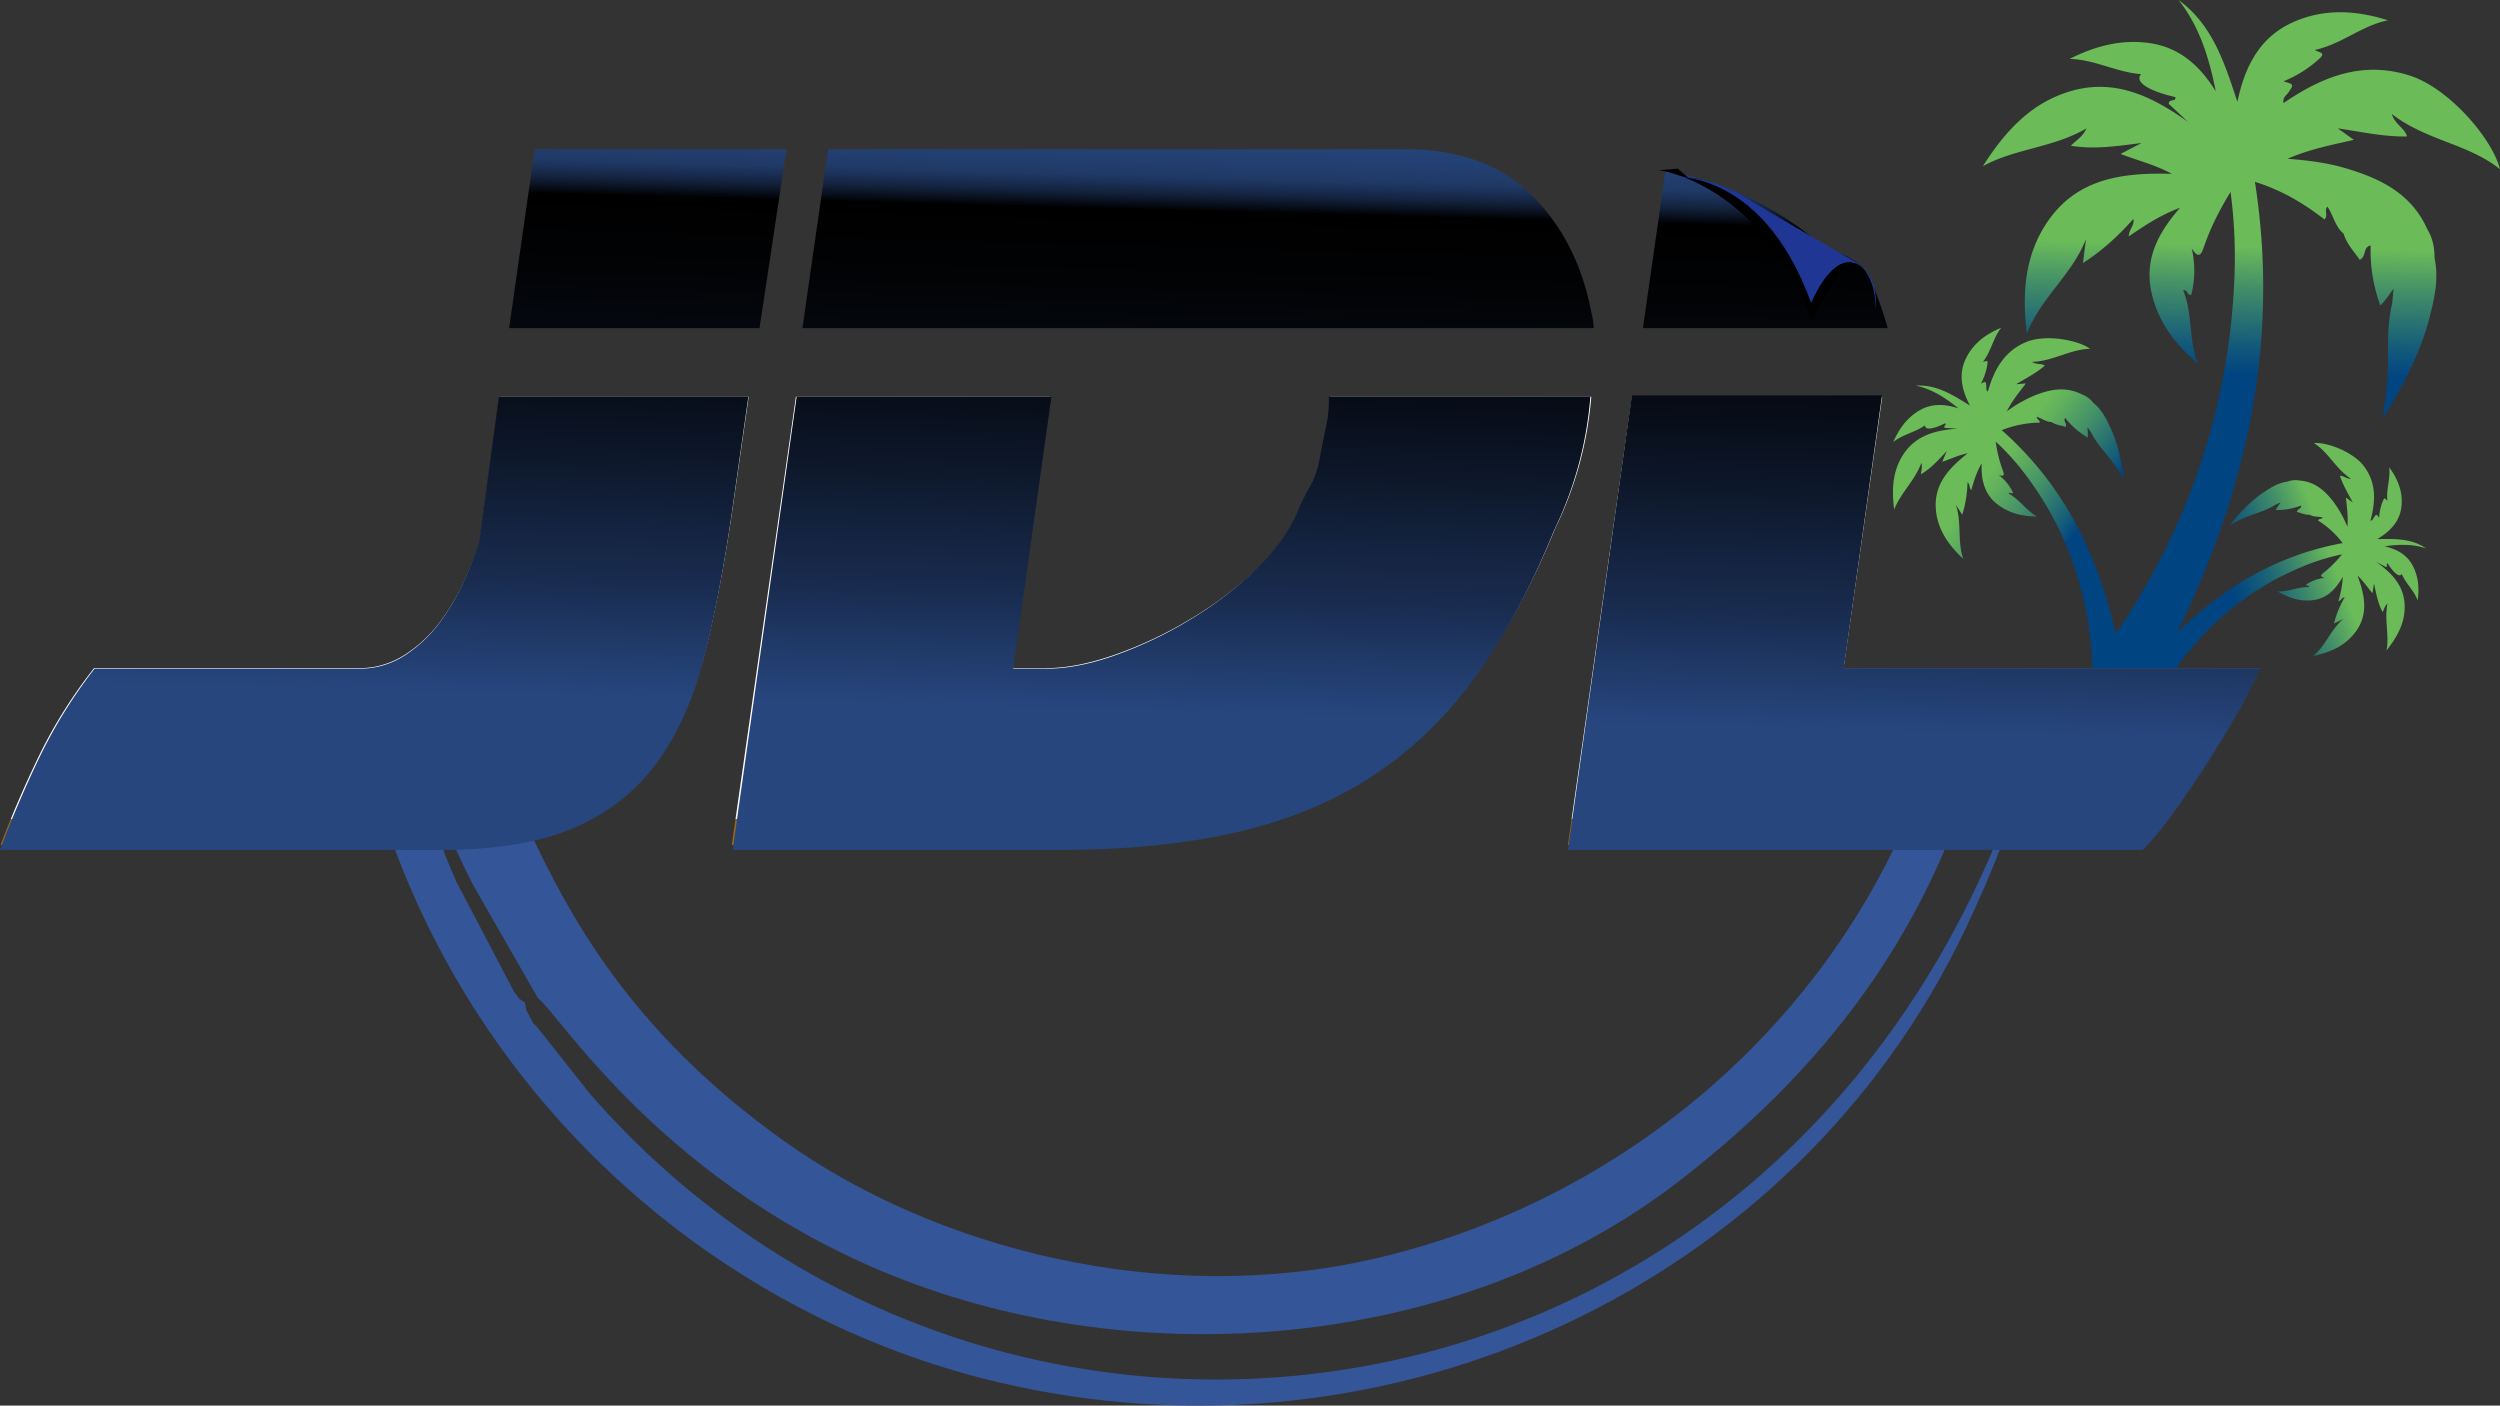 <svg id="Capa_1" data-name="Capa 1" xmlns="http://www.w3.org/2000/svg" xmlns:xlink="http://www.w3.org/1999/xlink" viewBox="0 0 1662 934.44"><rect x="0" y="0" width="1662" height="934.44" fill="#333333" stroke="none"/><defs><style>.cls-1{fill:url(#Degradado_sin_nombre_7);}.cls-2{fill:url(#Degradado_sin_nombre_9);}.cls-3{fill:url(#Degradado_sin_nombre_5);}.cls-4{fill:#345597;}.cls-11,.cls-12,.cls-13,.cls-4{fill-rule:evenodd;}.cls-5{fill:url(#Degradado_sin_nombre_3);}.cls-6{fill:url(#Degradado_sin_nombre_3-2);}.cls-7{fill:url(#Degradado_sin_nombre_3-3);}.cls-8{fill:url(#Degradado_sin_nombre_3-4);}.cls-9{fill:url(#Degradado_sin_nombre_3-5);}.cls-10{fill:none;}.cls-11{fill:url(#Degradado_sin_nombre_375);}.cls-13{fill:#1f3694;}</style><linearGradient id="Degradado_sin_nombre_7" x1="1474.29" y1="377.4" x2="1595.95" y2="471.15" gradientUnits="userSpaceOnUse"><stop offset="0" stop-color="#6bbc59"/><stop offset="0.07" stop-color="#60b05d"/><stop offset="0.21" stop-color="#439068"/><stop offset="0.39" stop-color="#155c79"/><stop offset="0.46" stop-color="#004481"/></linearGradient><linearGradient id="Degradado_sin_nombre_9" x1="1577.19" y1="492.49" x2="1751.02" y2="424.76" gradientUnits="userSpaceOnUse"><stop offset="0.26" stop-color="#004481"/><stop offset="0.31" stop-color="#084d7e"/><stop offset="0.41" stop-color="#1d6576"/><stop offset="0.52" stop-color="#408c69"/><stop offset="0.64" stop-color="#6bbc59"/></linearGradient><linearGradient id="Degradado_sin_nombre_5" x1="1632.04" y1="81.84" x2="1619.26" y2="557.95" gradientUnits="userSpaceOnUse"><stop offset="0.01" stop-color="#6bbc59"/><stop offset="0.29" stop-color="#6bbc59"/><stop offset="0.34" stop-color="#6bbc59"/><stop offset="0.4" stop-color="#428e68"/><stop offset="0.48" stop-color="#13597a"/><stop offset="0.52" stop-color="#004481"/></linearGradient><linearGradient id="Degradado_sin_nombre_3" x1="1411.1" y1="625.01" x2="1411.1" y2="356.19" gradientUnits="userSpaceOnUse"><stop offset="0" stop-color="#98681a"/><stop offset="0" stop-color="#d4d4d4"/><stop offset="0" stop-color="#fff"/><stop offset="0"/><stop offset="0" stop-color="#fff"/><stop offset="0.05" stop-color="#fff"/><stop offset="0.12" stop-color="#fff"/><stop offset="1" stop-color="#fff"/></linearGradient><linearGradient id="Degradado_sin_nombre_3-2" x1="935.44" y1="291.38" x2="935.44" y2="185.28" xlink:href="#Degradado_sin_nombre_3"/><linearGradient id="Degradado_sin_nombre_3-3" x1="911.19" y1="625.01" x2="911.19" y2="356.19" xlink:href="#Degradado_sin_nombre_3"/><linearGradient id="Degradado_sin_nombre_3-4" x1="430.66" y1="210.74" x2="430.66" y2="104.64" xlink:href="#Degradado_sin_nombre_3"/><linearGradient id="Degradado_sin_nombre_3-5" x1="388.04" y1="625.01" x2="388.04" y2="356.19" xlink:href="#Degradado_sin_nombre_3"/><linearGradient id="Degradado_sin_nombre_375" x1="903.96" y1="70.93" x2="889.2" y2="620.64" gradientUnits="userSpaceOnUse"><stop offset="0.13" stop-color="#26447a"/><stop offset="0.19" stop-color="#254378"/><stop offset="0.21" stop-color="#233f71"/><stop offset="0.23" stop-color="#203966"/><stop offset="0.24" stop-color="#1a2f55"/><stop offset="0.25" stop-color="#14233f"/><stop offset="0.26" stop-color="#0b1424"/><stop offset="0.27" stop-color="#010204"/><stop offset="0.27"/><stop offset="0.36" stop-color="#020305"/><stop offset="0.48" stop-color="#060b14"/><stop offset="0.6" stop-color="#0e192d"/><stop offset="0.74" stop-color="#192c50"/><stop offset="0.87" stop-color="#26457c"/><stop offset="0.88" stop-color="#27467e"/></linearGradient></defs><title>icon-jdl-actual-v2</title><path class="cls-1" d="M1474.29,408.72c1-1.25,2.17.69,3-.56a31.82,31.82,0,0,0-9.53-11.69c3.73,1.19,3.81-.16,2.82-2.77a89.8,89.8,0,0,1-4.83-19.49,162.2,162.2,0,0,1,18.67,20.48c28.08,36.67,42.62,78.26,45.35,124.21.16,2.74.26,5.47.32,8.2,6.79-.39,13.43-1,20-1.32C1540,464,1517.82,409.11,1469.75,366.61a70.77,70.77,0,0,1,25.24-5c.16-1.9-2-2.07-1.91-3.85,3.33,1,6.11,3.43,9.68,3.42,2.86,1.94,6.25,2.26,9.46,3.21,1.14-2.13-1.92-3.89-.23-5.88a52.43,52.43,0,0,0,14.9,13c.37-2.61-.13-4.61-.13-6.89l2.73,4c2.76,5.64,6.8,10.36,10.8,15.12a117.85,117.85,0,0,1,10.78,15.76c-1.7-12.46-4.21-24.66-9.75-36-2.67-5.67-5.66-11.11-10.72-15.09a17.57,17.57,0,0,0-7.75-5.69c-11.11-5.53-21.9-3.09-32.56,1.4a87.84,87.84,0,0,0-17.18,10c3.63-7.18,8.08-12.52,12.68-18.56l-6.41.51c6.38-3.95,13.09-7.27,19-12.36-2.32-1.67-5.25-.45-8.54-2.48,14.15-.44,25.4-8.47,38.67-8.68-8.17-6-29.59-9.75-42.14-4.67-14.9,6-21.7,18.49-25.86,33.11-1.48-1.11-.89-2.49-1-3.64-.31-3.21-.24-3.22-3.57-1.75a39.06,39.06,0,0,0,4.3-13.12c.42-3.09-1.19-1.5-3-1.27,5.57-7.08,6.71-15.92,12.18-22.66-10.13,4.12-18.53,10.3-23.41,20.26-5.12,10.46-3,20.75,2.65,31.5-11.68-7.33-22.45-14.12-35.94-13.28,10.9,2.3,19.83,8.26,28.33,15.14-9.07-3-18-3.57-26.46,1.59-8,4.85-13.18,12.09-16.93,20.72,6.33-5.1,14.52-6.39,21.09-11.09-.06,3.33,5.23,2.73,13.39-1.38,1.25,1.31-1.43,1.55-.29,3.08l8.57.49c-14.71,1.11-28.16,4.42-36.56,17.9-6.89,11.05-7.21,23.32-5.62,35.91,4.34-11.17,13.75-19.15,18.1-31.07.79,3-.1,5-.3,7.61,6.8-4,11.59-9.5,17.17-15.41l-3,7.13c5.61-1.87,10.63-4.41,17-5.7-12.72,10-22.68,20.78-21.22,37.57,1.16,13.46,8.62,23.66,18.17,32.7-4-11.7-.93-24.31-4.88-36l4.23,6.65A79.55,79.55,0,0,0,1447,401.2c1.64,1.31,1,3.44,2.46,5.35,1.78-6,3.36-11.68,6.91-17.88-.32,11.13,1.88,20.33,10.12,26.92,7.77,6.22,16.93,8.38,26.83,8.44C1486,420.09,1481.63,412.63,1474.29,408.72Z" transform="translate(-139 -80.64)"/><path class="cls-2" d="M1674.17,470.94c-.16-1.37-1.92-.46-2-1.75a27.49,27.49,0,0,1,12.31-4.4c-3.3-.79-2.75-1.83-.84-3.32a78.24,78.24,0,0,0,12.34-12.3,139.49,139.49,0,0,0-23,6.83c-37.26,14.61-66.73,38.94-89.41,71.82-1.35,2-2.65,3.94-3.93,5.94-4.85-3.34-9.48-6.78-14.23-10,35.23-41.3,76.36-72.08,131-82.06a61,61,0,0,0-16.41-15.06c.74-1.48,2.41-.64,3.15-2-2.91-.76-6.07-.2-8.7-1.8-3,.15-5.65-1.12-8.45-1.86.11-2.1,3.18-2,2.81-4.26a45.57,45.57,0,0,1-16.87,3c.9-2.11,2.17-3.37,3.2-5.06l-3.81,1.72c-4.58,2.94-9.69,4.63-14.79,6.38a100.76,100.76,0,0,0-15.06,6.85c6.86-8.49,14.2-16.41,23.42-22.37,4.52-3,9.18-5.71,14.71-6.39a15.17,15.17,0,0,1,8.3-.74c10.71.88,17.59,7.52,23.46,15.64a76.15,76.15,0,0,1,8.21,15.14c.54-7-.35-12.92-1-19.46l4.52,3.25c-2.95-5.79-6.42-11.26-8.5-17.69,2.47-.2,4.08,2,7.43,2-10.27-6.67-15-17.68-24.71-23.78,8.75-.8,26.28,6,33.28,15.43,8.32,11.16,7.74,23.46,4.24,36.17,1.6-.17,1.78-1.46,2.38-2.25,1.67-2.25,1.62-2.29,3.43.29a33.78,33.78,0,0,1,2.72-11.65c1.08-2.49,1.56-.58,2.78.39-.94-7.76,2.19-14.82,1.17-22.28,5.64,7.6,9.08,15.95,8.21,25.53-.91,10.06-7.08,16.76-16.12,22.19,11.94-.2,23-.42,32.56,6.26-9.1-3.18-18.39-2.76-27.77-1.47,8.07,1.83,14.9,5.41,18.87,13.05,3.73,7.18,4.3,14.88,3.2,23-2.39-6.62-7.87-11.25-10.62-17.68-1.45,2.49-5.1-.33-9.29-7-1.51.41.37,1.78-1.16,2.41l-6.57-3.48c10.39,7.42,18.85,15.91,19,29.68.12,11.29-5.16,20.53-12,29.16,1.81-10.23-1.56-20.37.58-31.17-1.94,1.89-2.18,3.77-3.2,5.78-3.24-6-4.3-12.24-5.77-19.13-.37,2.55-.64,4.38-1,6.64-3.31-3.9-5.89-8-10-11.85,4.93,13.11,7.43,25.59-1.19,37.4-6.92,9.46-17,13.69-28.15,16.1,8.24-6.86,11.62-17.62,19.81-24.54l-6.12,3a69.57,69.57,0,0,1,7.15-17.53c-1.81.23-2.32,2.09-4.23,2.86,1.4-5.28,2.76-10.17,2.93-16.37-4.77,8.41-10.54,14.25-19.6,15.44-8.55,1.13-16.29-1.38-23.64-5.77C1660.43,474.14,1667,470.55,1674.17,470.94Z" transform="translate(-139 -80.64)"/><path class="cls-3" d="M1590.36,273.59c3.18-.68,2.5,3.93,5.4,3a64.73,64.73,0,0,0,.27-30.79c4.31,6.74,6.2,4.71,8-.69,4.23-12.34,9.94-24,17.84-36.89a330.17,330.17,0,0,1,2.6,56.51c-3.71,94.18-35.11,178.45-90.75,254.17-3.31,4.51-6.72,8.92-10.18,13.29,11.17,8.26,22.4,15.93,33.2,24.06,64.69-110.11,101.41-225.3,81.35-354.73,17.59,5.49,32.44,14.29,46.2,25,2.73-2.78-.44-5.86,2-8.54,3.94,5.9,5.13,13.35,10.74,18,2,6.78,6.86,11.71,10.67,17.39,4.57-1.86,2.06-8.64,7.3-9.54a106.79,106.79,0,0,0,6.43,39.86c4-3.6,5.8-7.4,8.78-11-.3,3.26-.59,6.53-.89,9.79-3,12.46-2.82,25.14-2.76,37.82.06,13-1.55,25.82-3.61,38.8,13.59-21.78,25.54-44.2,31.69-69.3,3.21-12.38,5.6-24.83,2.84-37.66,0-6.74-1.17-13.2-4.76-19-10.23-23.19-30.35-33.41-53-40.26-12.27-3.73-24.91-5.58-40-6.67,15.06-6.53,29-9.13,44.11-12.6L1693.18,166c15.16,2.13,30,5.64,46,5.36-1.48-5.65-7.66-7.54-10.18-15,22.78,17.76,50.94,19.82,72,36.79-5-20.09-33.75-53.9-60.08-62.29-31.27-10-58.2.75-83.79,18.29-.86-3.68,1.86-5.07,3.18-7,3.7-5.46,3.82-5.38-3.32-7.42a79.9,79.9,0,0,0,23.85-15c4.69-4.3.09-3.91-3-5.88,18-3.86,31.29-16.26,48.68-19.71-21.28-6.73-42.52-8-63.17,1.3-21.69,9.74-31.84,28.62-36.93,52.91-8.78-26.74-16.83-51.44-39.11-67.71,14.11,17.83,20.36,38.82,24.75,60.72-10.33-16.58-23.58-29-43.63-32-18.88-2.81-36.47,1.82-53.59,10.47,16.57.25,31.12,8.89,47.56,10.1-4.43,5.14,4.67,11.09,22.83,15.28.26,3.69-4.25.57-4.46,4.45l12.81,12c-24.54-17.44-50-29.78-80.75-19.57-25.23,8.38-41.73,27.22-55.65,49.07,21.38-11.87,46.56-12.14,68.94-25.19-2.71,5.77-6.71,7.74-10.39,11.56,15.87,2.6,30.57.19,47-1.82l-14,7.26c11.25,4.37,22.45,6.95,34.14,13.23-33-.92-62.72,3.06-82.32,31.32-15.71,22.65-17.32,48.4-14.09,75,8.9-23.63,30.23-39.38,39.31-63-.61,4.86-1.23,9.73-2,16,13.35-8.61,23.73-18.42,33.51-29.34.88,4.19-2.86,6.76-3.11,11.61,10.67-7.18,20.51-13.95,34.17-19.07-15,17.07-23.56,34.38-19.21,55.48,4.09,19.89,15.66,35.21,31.12,48.22C1593.85,306.66,1596.79,289.31,1590.36,273.59Z" transform="translate(-139 -80.64)"/><path class="cls-4" d="M1402.51,635.21c-66.63,145-200,247.69-349.61,282.18-142.24,32.75-292.25-7.09-391.4-77.31C555.71,765.17,516.06,685.46,491.4,633.86l-53.58.23c4.26,12.39,10.3,24.19,15.76,35l43,75.06c13.39,9.34,84.85,126.91,244,187.69,164.8,62.94,371.95,43.82,514.06-65.54,83.74-64.46,144.82-139.25,181.44-231.12Z" transform="translate(-139 -80.64)"/><path class="cls-4" d="M488.07,747.25c-6.3-4.76-1.31.54-7.43-7.52l-38.21-72.89c-4.81-10.76-9.14-21.64-13.12-32.71l-31.78.16c65.3,186.24,221.85,321.54,404,365,261.77,62.41,531.3-64.5,643.75-300.34,6.86-14.44,18.47-39.8,27-63.72h-4.11c-169,415.85-673.79,474.85-937.16,172.31l-33.87-42.77c-5.69-7.21-1.08.88-5.84-8.1C488.07,750.65,489.12,753.87,488.07,747.25Z" transform="translate(-139 -80.64)"/><path class="cls-5" d="M1181.34,642.41h382.44q10.11-9.58,24.08-29.18T1614.11,574q12.26-19.57,19.9-34.42c5.07-9.87,7.35-14.78,6.77-14.78H1364.61l25.7-180.38H1223.92Z" transform="translate(-139 -80.64)"/><path class="cls-6" d="M1192.91,282.57q-9.75-44.41-39.6-73.17t-82.11-28.76h-379L675.37,298.25h520.14a42.12,42.12,0,0,0-.86-7.82C1194.12,288.11,1193.57,285.48,1192.91,282.57Z" transform="translate(-139 -80.64)"/><path class="cls-7" d="M1172.66,432.43a243.73,243.73,0,0,0,24.24-88H1023.55a80,80,0,0,1-1.78,19.6c-1.48,6.7-2.87,13.51-4.23,20.47a59.21,59.21,0,0,1-6.92,20.06,128,128,0,0,0-7.9,15.68q-8,19.15-27.41,37.9a243.3,243.3,0,0,1-44,33.52,275.73,275.73,0,0,1-50.48,24q-25.89,9.17-46.8,9.18H811.36L837.1,344.43h-169l-42.61,298H842.41q68,0,119.39-11.77t90.31-37q38.92-25.25,68.1-64.88T1172.66,432.43Z" transform="translate(-139 -80.64)"/><polygon class="cls-8" points="339.48 217.61 504.12 217.61 521.85 100 356.31 100 339.48 217.61"/><path class="cls-9" d="M139.35,642.41h292.7q55.82,0,90.32-15.25t55.17-44.45q20.61-29.13,31.16-72.3t18.35-98.88l9.68-67.1H471.19l-13.12,95a191,191,0,0,1-10.18,27,153.6,153.6,0,0,1-16.53,27.88,87.9,87.9,0,0,1-23.54,21.79,55.52,55.52,0,0,1-30.31,8.72h-176a322.7,322.7,0,0,0-36.2,57.48Q150.92,611.92,139.35,642.41Z" transform="translate(-139 -80.64)"/><path class="cls-10" d="M1181.33,642.41h382.45q10.11-9.58,24.08-29.18T1614.11,574q12.26-19.57,19.9-34.42c5.07-9.87,7.35-14.78,6.77-14.78H1364.61l25.7-180.38H1223.92Z" transform="translate(-139 -80.64)"/><path class="cls-10" d="M1192.91,282.57q-9.75-44.41-39.6-73.17t-82.11-28.76h-379L675.37,298.25h520.14a42.12,42.12,0,0,0-.86-7.82C1194.12,288.11,1193.57,285.48,1192.91,282.57Z" transform="translate(-139 -80.64)"/><path class="cls-10" d="M1172.66,432.43a243.73,243.73,0,0,0,24.24-88H1023.55a80,80,0,0,1-1.78,19.6c-1.48,6.7-2.87,13.51-4.23,20.47a59.21,59.21,0,0,1-6.92,20.06,128,128,0,0,0-7.9,15.68q-8,19.15-27.41,37.9a243.3,243.3,0,0,1-44,33.52,275.73,275.73,0,0,1-50.48,24q-25.89,9.17-46.8,9.18H811.36L837.1,344.43h-169l-42.61,298H842.41q68,0,119.39-11.77t90.31-37q38.92-25.25,68.1-64.88T1172.66,432.43Z" transform="translate(-139 -80.64)"/><polygon class="cls-10" points="339.48 217.61 504.12 217.61 521.85 100 356.31 100 339.48 217.61"/><path class="cls-10" d="M139.35,642.41h292.7q55.82,0,90.32-15.25t55.17-44.45q20.61-29.13,31.16-72.3t18.35-98.88l9.67-67.1H471.19l-13.12,95a191,191,0,0,1-10.18,27,153.6,153.6,0,0,1-16.53,27.88,87.9,87.9,0,0,1-23.54,21.79,55.52,55.52,0,0,1-30.31,8.72h-176a322.7,322.7,0,0,0-36.2,57.48Q150.92,611.92,139.35,642.41Z" transform="translate(-139 -80.64)"/><path class="cls-11" d="M1246.22,194l-15,104.8H1394c-4.75-16.45-12.07-35.93-16.75-40.61-6.85-6.85-26.87-14.37-26.87-14.37C1309.94,209.88,1270.69,198.07,1246.22,194Zm-64.84,451.66h382q10.22-9.85,24.35-30t26.53-40.31q12.4-20.11,20.13-35.37c5.13-10.14,7.43-15.2,6.85-15.2H1364.75l25.42-181.3h-166.3Zm14.42-362.72q-9.87-44.91-40-74t-83-29.08H689.52L672.45,298.8h526a42.94,42.94,0,0,0-.86-7.91C1197,288.54,1196.47,285.88,1195.8,282.94Zm-23.72,150.45a249,249,0,0,0,24.19-89H1022.39a81.33,81.33,0,0,1-1.77,19.64c-1.46,6.71-2.83,13.53-4.17,20.51a60,60,0,0,1-6.86,20.1,129.91,129.91,0,0,0-7.81,15.71q-7.86,19.2-27.11,38A240.79,240.79,0,0,1,931.14,492a271.4,271.4,0,0,1-49.93,24q-25.61,9.18-46.28,9.19H812.52L838,344.43H668.62L626.1,645.66H842.56q67.8,0,119.13-11.9t90.11-37.45q38.84-25.53,67.94-65.59T1172.08,433.39ZM477.45,298.8H643.94l17.93-118.93H494.48ZM139,645.66H432.28q55.68,0,90.11-15.42t55.05-44.93q20.56-29.46,31.09-73.09t18.32-100l9.65-67.83H470.68l-13,95.17a193.55,193.55,0,0,1-10.07,27.07,154.39,154.39,0,0,1-16.35,27.94A88.27,88.27,0,0,1,408,516.44a54.4,54.4,0,0,1-30,8.73H201.87a331.05,331.05,0,0,0-36.6,58.89Q150.7,614.42,139,645.66Z" transform="translate(-139 -80.64)"/><path class="cls-12" d="M1241.77,193.77s63.1,7.47,99.1,92.52l2.72,7.24s17.41-38.44,29.84-36.62c0,0-7.23-3.87-10.87-4.76s-7-.89-13.79-3.84-16.53-8.16-16.53-8.16-41.73-39.91-70.88-41.5l-7-5.89Z" transform="translate(-139 -80.64)"/><path class="cls-13" d="M1245.87,198.23s63.22-9.38,97.21,83.85c0,0,12-30.09,27.52-26.95s15.46,31,15.46,31,2.51-22.54-13.1-31.17-69-40.14-69-40.14S1276.46,195.36,1245.87,198.23Z" transform="translate(-139 -80.64)"/></svg>